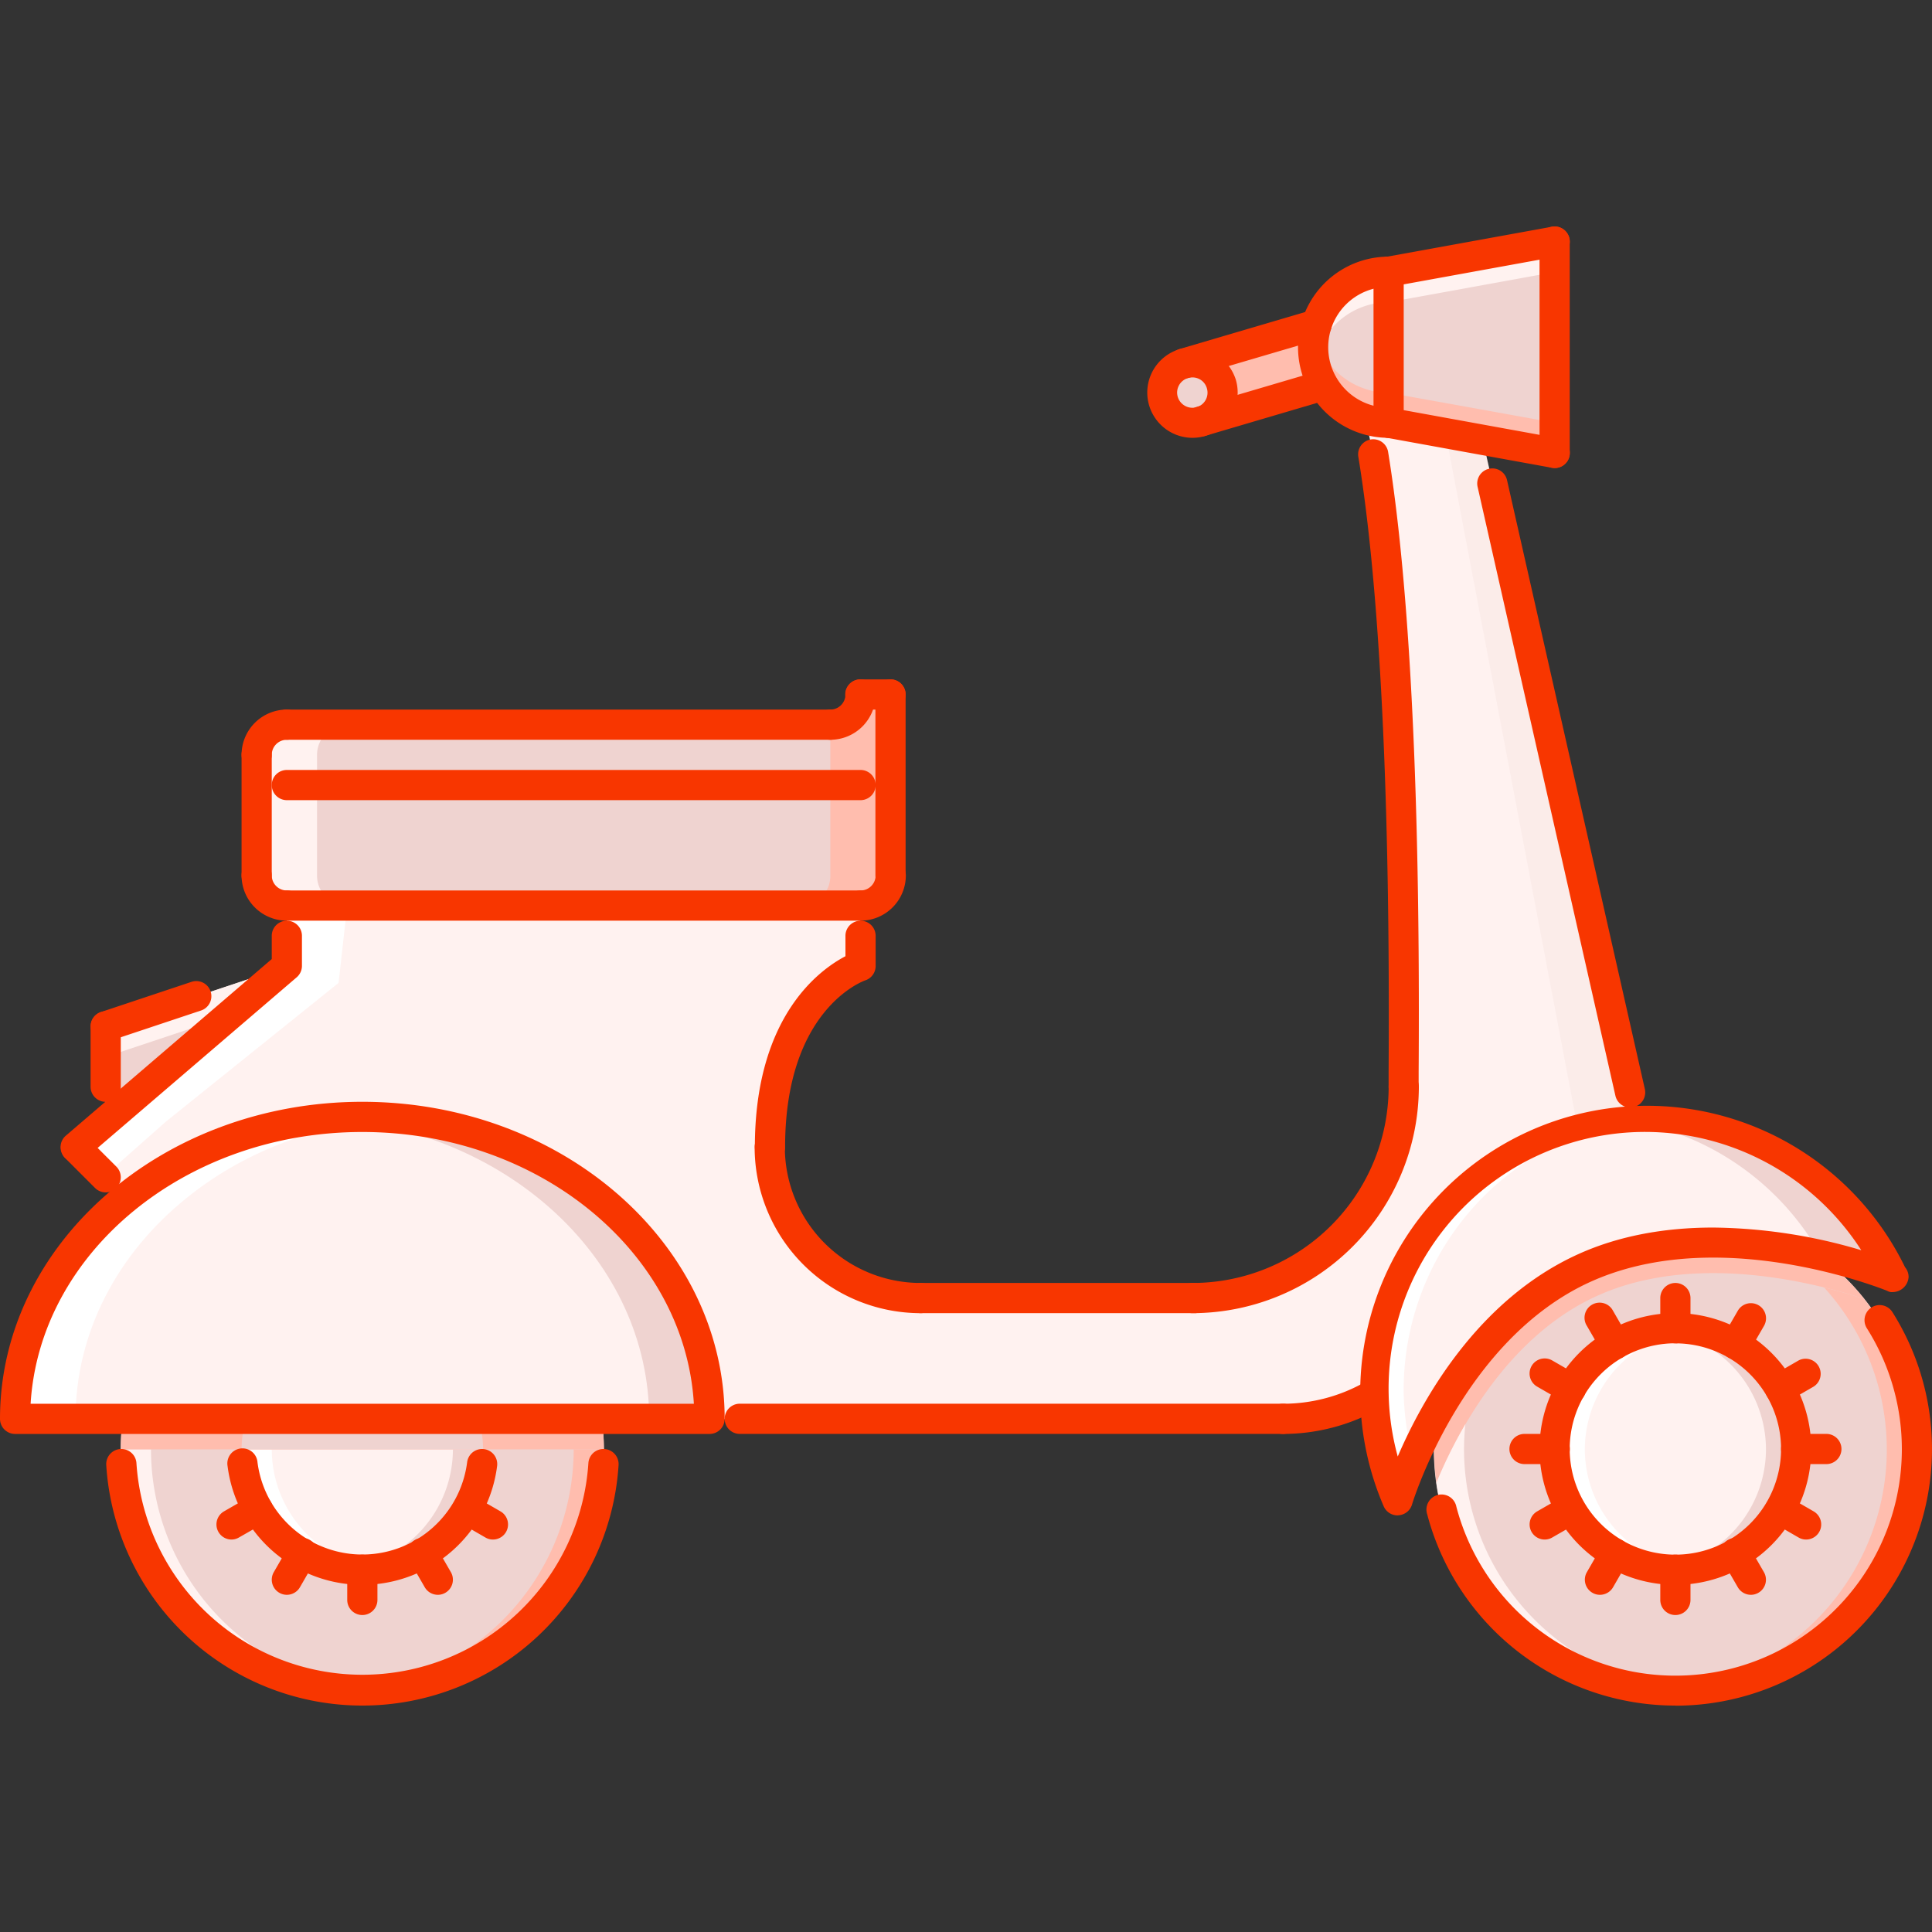 <svg id="Layer_1" data-name="Layer 1" xmlns="http://www.w3.org/2000/svg" viewBox="0 0 511.88 511.88"><rect x="0" y="0" width="511.88" height="511.88" fill="#333333" stroke="none"/><defs><style>.cls-1{fill:#efd3d0}.cls-2{fill:#fff2f0}.cls-3{fill:#ffbdae}.cls-4{fill:#fff}.cls-6{fill:#f83600}</style></defs><path class="cls-1" d="M160 384a64 64 0 11-64-64 64 64 0 0164 64z"/><path class="cls-2" d="M40 384h-8a64 64 0 0064 64c1.35 0 2.67-.11 4-.2A64 64 0 0140 384z"/><path class="cls-3" d="M152 384h8a64 64 0 01-64 64c-1.35 0-2.67-.11-4-.2a64 64 0 0060-63.8z"/><path class="cls-2" d="M128 384a32 32 0 11-32-32 32 32 0 0132 32z"/><path class="cls-1" d="M507.89 384a64 64 0 11-64-64 64 64 0 0164 64z"/><path class="cls-2" d="M475.89 384a32 32 0 11-32-32 32 32 0 0132 32z"/><path class="cls-4" d="M419.9 384a31.93 31.93 0 0128-31.59 31 31 0 00-4-.4 32 32 0 000 64 31 31 0 004-.4 31.91 31.91 0 01-28-31.61z"/><path class="cls-1" d="M467.89 384a31.91 31.91 0 01-28 31.59 31 31 0 004 .4 32 32 0 100-64 31 31 0 00-4 .4 31.93 31.93 0 0128 31.61z"/><path class="cls-4" d="M72 384h-8a32 32 0 0032 32 31.32 31.32 0 004-.4A31.91 31.91 0 0172 384z"/><path class="cls-1" d="M120 384h8a32 32 0 01-32 32 31.14 31.14 0 01-4-.4 31.91 31.91 0 0028-31.6z"/><path class="cls-3" d="M493.93 344.16a64 64 0 00-114 39.84 64.56 64.56 0 00.68 8.85c5.17-12.58 18.39-38.64 42.61-49.54 8.82-4 19.18-6 30.77-6 17.01.02 32.53 4.39 39.94 6.85z"/><path class="cls-2" d="M419.9 336c-36.23 16.32-49.59 61.59-49.59 61.59a71.73 71.73 0 0110.88-76.38 71.74 71.74 0 0125.11-18.88 70.11 70.11 0 0127.11-6.33 72 72 0 0168.15 42.39S456.21 319.7 419.9 336z"/><path class="cls-1" d="M482.46 332.71a133.29 133.29 0 0119.1 5.7A72 72 0 00433.41 296c-1.81.05-3.63.23-5.44.42a71.79 71.79 0 0154.49 36.29z"/><path class="cls-4" d="M371.91 369.61a72.73 72.73 0 0117.28-48.39 71.74 71.74 0 0125.11-18.88 70.13 70.13 0 0124.39-6.11c-1.76-.07-3.5-.27-5.28-.21a70.07 70.07 0 00-27.11 6.32 71.74 71.74 0 00-25.11 18.88 71.73 71.73 0 00-10.88 76.38 101.68 101.68 0 014.18-10.94 72.87 72.87 0 01-2.58-17.05z"/><path class="cls-3" d="M483.29 341.11A63.85 63.85 0 01439.9 447.8c1.32.09 2.64.2 4 .2a64 64 0 0050-103.84c-2.6-.87-6.23-1.97-10.61-3.05z"/><path class="cls-2" d="M387.89 384a63.75 63.75 0 01.36-6.67 127.62 127.62 0 00-7.68 15.51A64 64 0 00443.89 448c1.35 0 2.67-.11 4-.2a64 64 0 01-60-63.8z"/><path class="cls-1" d="M313.68 96.39a8 8 0 014.57 15.36 8 8 0 11-4.57-15.36z"/><path class="cls-3" d="M323.6 101.83a8 8 0 00-9.92-5.44l35.12-10.32a21 21 0 00-.88 6 19.7 19.7 0 002.71 10.08l-32.39 9.6a7.94 7.94 0 005.36-9.92z"/><path class="cls-1" d="M367.91 72.08v40a18.61 18.61 0 01-6.07-1 19.69 19.69 0 01-11.13-8.95h-.07a19.61 19.61 0 01-2.72-10.08 21 21 0 01.88-6h.08a19.89 19.89 0 0119.03-13.97zm24.96 44.55l-24.96-4.56V72.08l43.99-8v55.98l-19.03-3.43z"/><path class="cls-3" d="M367.91 104.07a18.88 18.88 0 01-6.07-1 19.75 19.75 0 01-11.13-9h-.07a19.47 19.47 0 01-2.23-6.34 20.67 20.67 0 00-.49 4.26 19.61 19.61 0 002.72 10.08h.07a19.69 19.69 0 0011.13 8.95 18.61 18.61 0 006.07 1l25 4.56 19 3.43v-8l-19-3.44z"/><path class="cls-2" d="M367.91 72.08a19.89 19.89 0 00-19 14h-.08a21 21 0 00-.88 6 19.93 19.93 0 00.49 3.74c.13-.58.23-1.19.39-1.74h.08a19.89 19.89 0 0119-14l44-8v-8z"/><path class="cls-1" d="M235.94 184.05v48a8 8 0 01-8 8H76a8 8 0 01-8-8v-32a8 8 0 018-8h144a8 8 0 008-8z"/><path class="cls-3" d="M228 184.05a8 8 0 01-8 8v40a8 8 0 01-8 8h16a8 8 0 008-8v-48z"/><path class="cls-2" d="M84 232v-32a8 8 0 018-8H76a8 8 0 00-8 8v32a8 8 0 008 8h16a8 8 0 01-8-8z"/><path class="cls-1" d="M75.98 256.03l-47.99 41.11v-25.11l47.99-16z"/><path class="cls-2" d="M75.98 256.03l-47.99 16v8l32.71-10.91 15.28-13.09zM188 376H4c0-23.11 11.28-43.91 29.27-58.46C49.67 304.18 71.74 296 96 296c50.85 0 92 35.86 92 80z"/><path class="cls-1" d="M96 296c-2.76 0-5.49.14-8.18.35C135 299.82 172 334.15 172 376h16c0-44.14-41.15-80-92-80z"/><path class="cls-4" d="M49.27 317.54C63.8 305.7 82.79 298 103.79 296.37c-2.58-.19-5.17-.35-7.81-.35-24.24 0-46.31 8.16-62.71 21.52C15.28 332.09 4 352.89 4 376h16c0-23.11 11.27-43.91 29.27-58.46z"/><path class="cls-2" d="M392.87 116.63l-25-4.56a18.61 18.61 0 01-6.07-1l2.07 9.53c9.52 58 8 156.6 8 167.39a55.93 55.93 0 01-55.34 56h-72.59a40 40 0 01-40-40c0-40 24-48 24-48V240H76v16l-48 41.14-8 6.86 12.16 12.15 1.12 1.37C49.67 304.17 71.74 296 96 296c50.87 0 92 35.84 92 80h152a47.77 47.77 0 0024-6.4 72.72 72.72 0 0117.28-48.38 71.62 71.62 0 0125.11-18.88 69.89 69.89 0 0127.02-6.34z"/><path class="cls-1" d="M392.87 116.63l-9.93-2.18 34.94 183.78 15.53-2.21-40.54-179.39z" opacity=".2"/><path class="cls-4" d="M27.61 311.63l16.38-14.49 45.72-36.73 2.27-20.37h-16v15.99l-47.99 41.11-7.99 6.88 7.61 7.61z"/><path class="cls-3" d="M32.53 376a64 64 0 00-.55 8H160a64 64 0 00-.56-8z"/><path class="cls-1" d="M65.12 376a31.54 31.54 0 00-1.12 8h64a32 32 0 00-1.13-8z"/><path class="cls-6" d="M96 451.89a68 68 0 01-67.85-63.73 4 4 0 118-.49 60 60 0 00119.74 0 4 4 0 118 .49A68.05 68.05 0 0196 451.89z"/><path class="cls-6" d="M96 419.9a36 36 0 01-35.71-31.49 4 4 0 117.93-1 28 28 0 0055.55 0 4 4 0 017.94 1A36 36 0 0196 419.9z"/><path class="cls-6" d="M96 427.9a4 4 0 01-4-4v-8a4 4 0 018 0v8a4 4 0 01-4 4zm20-5.36a4 4 0 01-3.46-2l-4-6.92a4 4 0 116.92-4l4 6.92A4 4 0 01118 422a3.91 3.91 0 01-2 .54zm14.61-14.64a3.93 3.93 0 01-2-.54l-6.92-4a4 4 0 014-6.92l6.92 4a4 4 0 01-2 7.46zm-69.27 0a4 4 0 01-2-7.46l6.94-4a4 4 0 114 6.93l-7 4a4 4 0 01-1.94.53zM76 422.54a3.91 3.91 0 01-2-.54 4 4 0 01-1.46-5.46l4-6.93a4 4 0 116.92 4l-4 6.94a4 4 0 01-3.46 1.99zm367.89 29.35a68 68 0 01-65.76-50.69 4 4 0 117.73-2 60 60 0 10108.76-47.28 4 4 0 016.77-4.28 68 68 0 01-57.5 104.28z"/><path class="cls-6" d="M443.89 419.9a36 36 0 1136-36 36 36 0 01-36 36zm0-64a28 28 0 1028 28 28 28 0 00-28-27.98z"/><path class="cls-6" d="M443.89 355.92a4 4 0 01-4-4v-8a4 4 0 118 0v8a4 4 0 01-4 4zm0 71.98a4 4 0 01-4-4v-8a4 4 0 118 0v8a4 4 0 01-4 4zm-15.99-67.7a4 4 0 01-3.46-2l-4-6.92a4 4 0 116.92-4l4 6.93a4 4 0 01-3.46 6zm35.99 62.34a4 4 0 01-3.46-2l-4-6.92a4 4 0 116.92-4l4 6.92a4 4 0 01-1.46 5.46 3.91 3.91 0 01-2 .54zm-47.69-50.63a4 4 0 01-2-.53l-6.94-4a4 4 0 114-6.93l6.94 4a4 4 0 01-2 7.47zm62.33 35.99a3.93 3.93 0 01-2-.54l-6.92-4a4 4 0 014-6.92l6.92 4a4 4 0 01-2 7.46zm-66.61-19.99h-8a4 4 0 010-8h8a4 4 0 010 8zm71.97 0h-8a4 4 0 010-8h8a4 4 0 010 8zm-74.63 19.99a4 4 0 01-2-7.46l6.95-4a4 4 0 014 6.92l-6.95 4a3.93 3.93 0 01-2 .54zm62.35-35.99a4 4 0 01-2-7.46l6.92-4a4 4 0 014 6.92l-6.92 4a3.93 3.93 0 01-2 .54zm-47.71 50.63a3.88 3.88 0 01-2-.54 4 4 0 01-1.46-5.46l4-6.93a4 4 0 016.93 4l-4 6.94a4 4 0 01-3.47 1.99zm36-62.34a4 4 0 01-3.47-6l4-6.92a4 4 0 016.94 4l-4 6.93a4 4 0 01-3.47 1.99z"/><path class="cls-6" d="M370.27 401.5a4 4 0 01-3.64-2.36 76 76 0 01138.11-63.39 4 4 0 01.94 2.58 4.27 4.27 0 01-4.1 4A2.44 2.44 0 01500 342c-.22-.09-21.64-8.8-46.09-8.8-12.15 0-23 2.14-32.37 6.35-34.09 15.36-47.31 58.63-47.43 59.07a4 4 0 01-3.57 2.85zm65.57-101.6a68 68 0 00-65.51 86c6.38-14.85 21.06-41.55 47.93-53.66 10.36-4.67 22.35-7 35.65-7a141.39 141.39 0 0139.23 6 68.21 68.21 0 00-57.3-31.34zm-95.94 80.01H196a4 4 0 010-8h144a4 4 0 010 8z"/><path class="cls-6" d="M431.9 293.43a4 4 0 01-3.9-3.12l-36.54-161.45a4 4 0 017.8-1.76l36.54 161.45a4 4 0 01-3 4.78 3.83 3.83 0 01-.9.1zm-59.99-1.5a4 4 0 01-4-4v-4.08c.58-90.52-4-138.43-8-162.68a4 4 0 117.89-1.29c4 24.55 8.67 72.94 8.07 164v4a4 4 0 01-3.96 4.05zm-167.91 16a4 4 0 01-4-4c0-34.67 17.16-47 24-50.58v-5.41a4 4 0 118 0v8a4 4 0 01-2.73 3.8c-.84.29-21.26 7.87-21.26 44.19a4 4 0 01-4.01 4zm-184 0a4 4 0 01-2.6-7L72 254.1v-6.16a4 4 0 018 0v8a4 4 0 01-1.4 3l-56 48a4 4 0 01-2.6.99zm48-71.99a4 4 0 01-4-4V200a4 4 0 118 0v32a4 4 0 01-4 3.94zm167.94 0a4 4 0 01-4-4V184a4 4 0 118 0v48a4 4 0 01-4 3.94z"/><path class="cls-6" d="M228 212H76a4 4 0 010-8h152a4 4 0 010 8zm111.9 167.92a4 4 0 010-8 44 44 0 0022-5.88 4 4 0 014 6.92 52 52 0 01-26 6.96zm-23.98-32a4 4 0 010-8 52 52 0 0052-52 4 4 0 018 0 60.06 60.06 0 01-60 60zm-71.98 0a44 44 0 01-44-44 4 4 0 018 0 36 36 0 0036 36 4 4 0 010 8z"/><path class="cls-6" d="M316.55 347.92h-72.61a4 4 0 010-8h72.61a4 4 0 010 8zM220 196H76a4 4 0 110-8h144a4 4 0 110 8z"/><path class="cls-6" d="M68 204a4 4 0 01-4-4 12 12 0 0112-12 4 4 0 110 8 4 4 0 00-4 4 4 4 0 01-4 4zm8 39.93a12 12 0 01-12-12 4 4 0 118 0 4 4 0 004 4 4 4 0 110 8zm152 0a4 4 0 010-8 4 4 0 004-4 4 4 0 018 0 12 12 0 01-12 12zM220 196a4 4 0 110-8 4 4 0 004-4 4 4 0 118 0 12 12 0 01-12 12z"/><path class="cls-6" d="M235.94 188h-8a4 4 0 010-8h8a4 4 0 010 8zM228 243.93H76a4 4 0 010-8h152a4 4 0 010 8zM28 315.92a4 4 0 01-2.82-1.17l-8-8a4 4 0 015.65-5.65l8 8a4 4 0 010 5.65 3.94 3.94 0 01-2.83 1.17z"/><path class="cls-6" d="M188 379.92H4a4 4 0 01-4-4c0-46.31 43.05-84 96-84s96 37.68 96 84a4 4 0 01-4 4zm-179.85-8h175.69c-2.41-40.05-40.91-72-87.86-72s-85.45 31.95-87.87 72zM367.91 116a24 24 0 010-48 4 4 0 010 8 16 16 0 000 32 4 4 0 010 8z"/><path class="cls-6" d="M367.9 76a4 4 0 01-.71-7.93l44-8a4.06 4.06 0 014.66 3.22 4 4 0 01-3.22 4.65l-44 8a4.4 4.4 0 01-.73.06zm44.01 48a4.59 4.59 0 01-.73-.06l-44-8a4 4 0 011.44-7.87l44 8a4 4 0 01-.71 7.94z"/><path class="cls-6" d="M411.9 124a4 4 0 01-4-4V64a4 4 0 018 0v56a4 4 0 01-4 4zm-95.98-8a12 12 0 01-3.38-23.5 12.23 12.23 0 0114.89 8.11 12 12 0 01-8.12 14.9 11.78 11.78 0 01-3.39.49zm0-16a4.17 4.17 0 00-1.16.17 4 4 0 00-2.71 5 4.06 4.06 0 005 2.71 4 4 0 002.71-5A3.94 3.94 0 00316 100z"/><path class="cls-6" d="M318.18 115.64a4 4 0 01-1.13-7.83l32.48-9.57a4 4 0 012.26 7.67l-32.47 9.57a4.13 4.13 0 01-1.14.16zm-4.51-15.34a4 4 0 01-1.13-7.83l35.18-10.36a4 4 0 012.28 7.67l-35.2 10.36a4.06 4.06 0 01-1.13.16zM28 275.93a4 4 0 01-1.26-7.79l24-8a4 4 0 012.53 7.59l-24 8a4 4 0 01-1.27.2z"/><path class="cls-6" d="M28 291.93a4 4 0 01-4-4v-16a4 4 0 018 0v16a4 4 0 01-4 4zM367.91 116a4 4 0 01-4-4V72a4 4 0 018 0v40a4 4 0 01-4 4z"/></svg>
